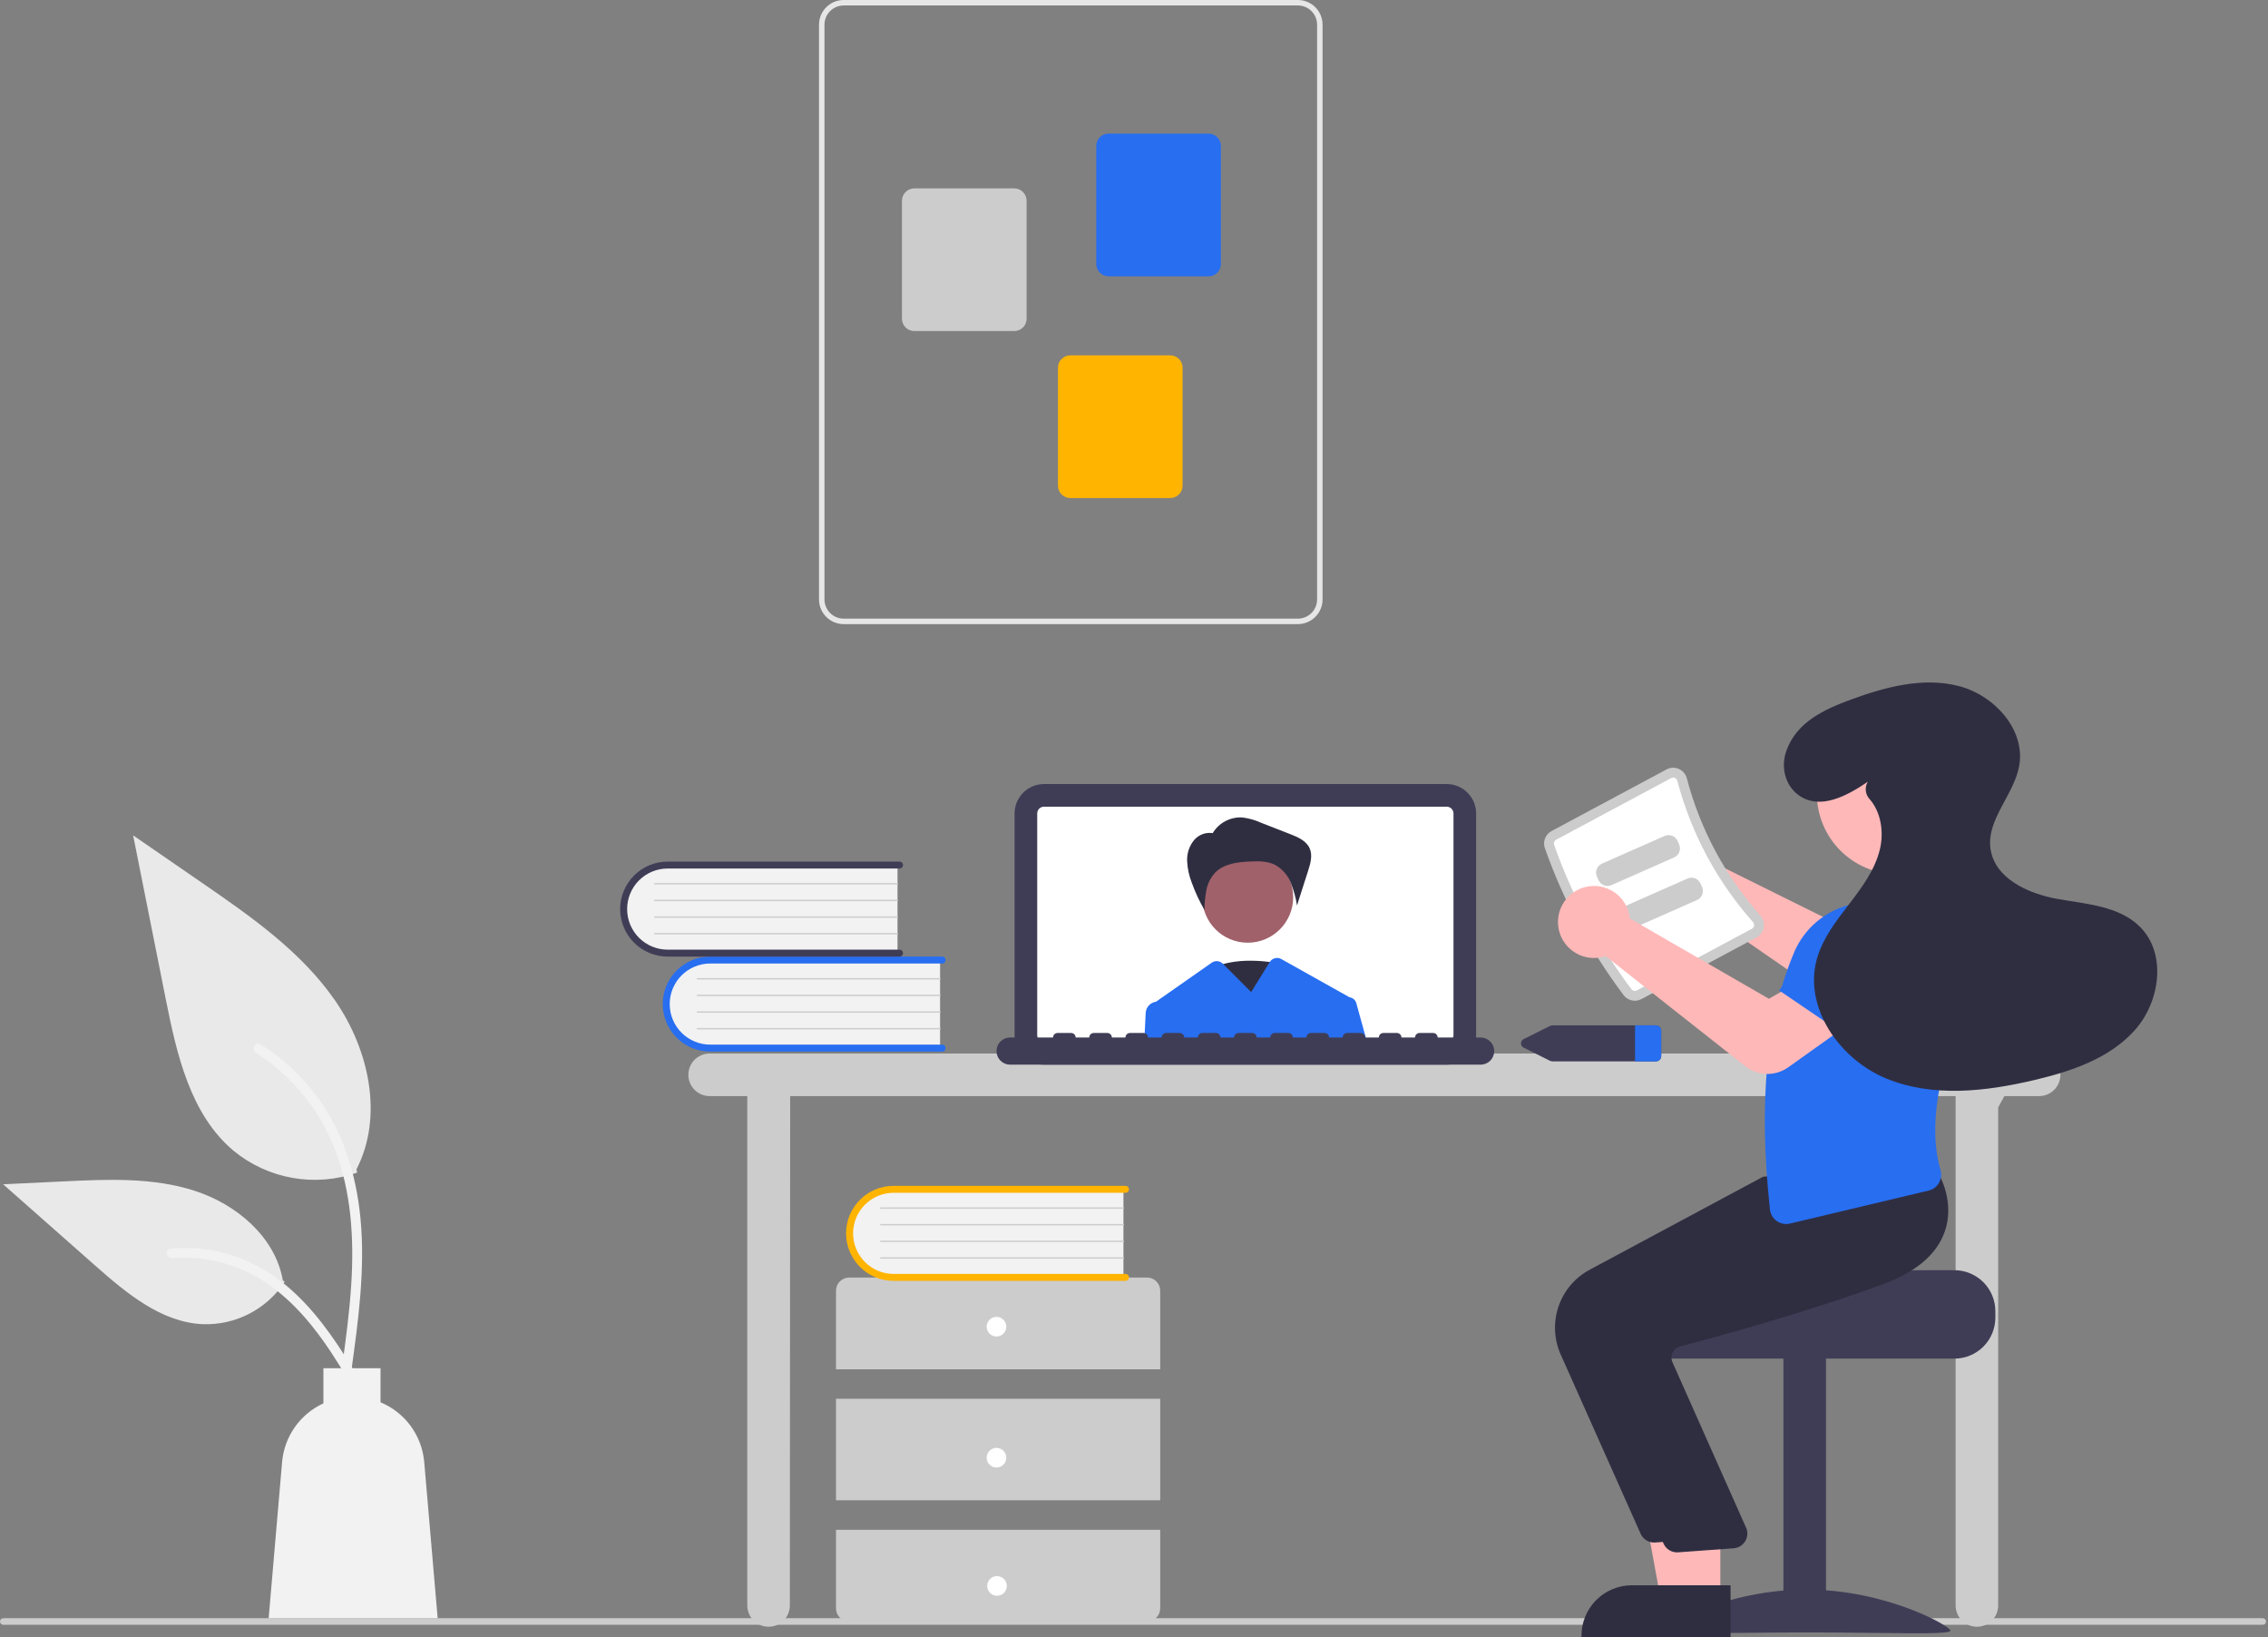 <svg width="230" height="166" viewBox="0 0 230 166" fill="none" xmlns="http://www.w3.org/2000/svg">
<rect x="0" y="0" width="230" height="166" fill="#808080" stroke="none"/>
<g clip-path="url(#clip0_41_1999)">
<path d="M229.469 164.727H0.332C0.244 164.727 0.16 164.692 0.097 164.63C0.035 164.567 0 164.483 0 164.395C0 164.307 0.035 164.222 0.097 164.16C0.16 164.098 0.244 164.063 0.332 164.063H229.469C229.557 164.063 229.641 164.098 229.703 164.16C229.766 164.222 229.801 164.307 229.801 164.395C229.801 164.483 229.766 164.567 229.703 164.63C229.641 164.692 229.557 164.727 229.469 164.727Z" fill="#CCCCCC"/>
<path d="M206.789 106.811H71.964C71.391 106.811 70.842 107.039 70.437 107.443C70.033 107.848 69.805 108.397 69.805 108.97C69.805 109.542 70.033 110.091 70.437 110.496C70.842 110.901 71.391 111.128 71.964 111.128H75.783V162.767C75.783 163.34 76.01 163.889 76.415 164.293C76.82 164.698 77.369 164.926 77.941 164.926C78.514 164.926 79.063 164.698 79.468 164.293C79.872 163.889 80.1 163.34 80.1 162.767L80.132 111.128H198.321V162.767C198.321 163.34 198.548 163.889 198.953 164.293C199.358 164.698 199.907 164.926 200.479 164.926C201.052 164.926 201.601 164.698 202.006 164.293C202.411 163.889 202.638 163.34 202.638 162.767V112.267L203.266 111.128H206.789C207.361 111.128 207.91 110.901 208.315 110.496C208.72 110.091 208.947 109.542 208.947 108.97C208.947 108.397 208.72 107.848 208.315 107.443C207.91 107.039 207.361 106.811 206.789 106.811Z" fill="#CCCCCC"/>
<path d="M146.712 107.941H105.872C105.081 107.94 104.323 107.625 103.764 107.066C103.205 106.507 102.89 105.749 102.889 104.958V82.473C102.89 81.682 103.205 80.924 103.764 80.365C104.323 79.806 105.081 79.491 105.872 79.49H146.712C147.503 79.491 148.261 79.806 148.82 80.365C149.379 80.924 149.694 81.682 149.695 82.473V104.958C149.694 105.749 149.379 106.507 148.82 107.066C148.261 107.625 147.503 107.94 146.712 107.941Z" fill="#3F3D56"/>
<path d="M146.712 81.786H105.872C105.69 81.787 105.515 81.859 105.386 81.988C105.257 82.117 105.185 82.291 105.185 82.474V104.959C105.185 105.141 105.257 105.316 105.386 105.444C105.515 105.573 105.69 105.646 105.872 105.646H146.712C146.894 105.646 147.068 105.573 147.197 105.444C147.326 105.316 147.398 105.141 147.399 104.959V82.474C147.398 82.291 147.326 82.117 147.197 81.988C147.068 81.859 146.894 81.787 146.712 81.786Z" fill="white"/>
<path d="M129.775 97.706C129.775 97.706 124.886 96.579 122.197 98.644C119.508 100.71 125.619 105.404 125.619 105.404L129.775 97.706Z" fill="#2F2E41"/>
<path d="M126.531 95.577C129.078 95.577 131.143 93.512 131.143 90.965C131.143 88.418 129.078 86.354 126.531 86.354C123.984 86.354 121.92 88.418 121.92 90.965C121.92 93.512 123.984 95.577 126.531 95.577Z" fill="#A0616A"/>
<path d="M122.965 84.492C123.273 83.97 123.719 83.543 124.253 83.258C124.788 82.974 125.391 82.842 125.996 82.879C126.629 82.958 127.246 83.131 127.828 83.392L130.842 84.568C131.622 84.872 132.477 85.245 132.815 86.011C133.13 86.722 132.895 87.543 132.658 88.282L131.53 91.8C131.405 91.004 131.191 90.225 130.891 89.477C130.586 88.724 130.035 88.096 129.328 87.695C128.545 87.294 127.622 87.302 126.743 87.344C125.498 87.404 124.145 87.562 123.26 88.441C122.79 88.939 122.472 89.561 122.342 90.234C122.214 90.903 122.149 91.582 122.149 92.263C121.639 91.386 121.209 90.464 120.865 89.508C120.581 88.797 120.42 88.043 120.387 87.279C120.357 86.507 120.613 85.752 121.106 85.158C121.356 84.867 121.682 84.652 122.048 84.537C122.413 84.422 122.804 84.412 123.175 84.506L122.965 84.492Z" fill="#2F2E41"/>
<path d="M137.543 101.704C137.499 101.549 137.411 101.409 137.289 101.303C137.166 101.198 137.016 101.13 136.855 101.11C136.845 101.103 136.833 101.096 136.822 101.09L129.937 97.232C129.741 97.122 129.509 97.092 129.291 97.148C129.073 97.204 128.885 97.342 128.766 97.534L126.883 100.582L124.047 97.746L124.002 97.701C123.856 97.555 123.664 97.466 123.459 97.448C123.254 97.43 123.049 97.485 122.881 97.603L117.223 101.565C117.213 101.565 117.203 101.568 117.193 101.568C116.922 101.613 116.675 101.75 116.492 101.954C116.309 102.159 116.201 102.42 116.186 102.694L116.04 105.646H138.635L137.543 101.704Z" fill="#276EF1"/>
<path d="M150.153 105.188H145.794C145.794 105.066 145.746 104.949 145.66 104.863C145.574 104.777 145.457 104.729 145.335 104.729H143.959C143.837 104.729 143.72 104.777 143.634 104.863C143.548 104.949 143.5 105.066 143.5 105.188H142.123C142.123 105.066 142.075 104.949 141.989 104.863C141.903 104.777 141.786 104.729 141.664 104.729H140.287C140.166 104.729 140.049 104.777 139.963 104.863C139.877 104.949 139.829 105.066 139.829 105.188H138.452C138.452 105.066 138.404 104.949 138.318 104.863C138.232 104.777 138.115 104.729 137.993 104.729H136.616C136.495 104.729 136.378 104.777 136.292 104.863C136.206 104.949 136.158 105.066 136.158 105.188H134.781C134.781 105.066 134.733 104.949 134.647 104.863C134.561 104.777 134.444 104.729 134.322 104.729H132.945C132.824 104.729 132.707 104.777 132.621 104.863C132.535 104.949 132.487 105.066 132.487 105.188H131.11C131.11 105.066 131.062 104.949 130.976 104.863C130.89 104.777 130.773 104.729 130.651 104.729H129.274C129.153 104.729 129.036 104.777 128.95 104.863C128.864 104.949 128.816 105.066 128.816 105.188H127.439C127.439 105.066 127.391 104.949 127.305 104.863C127.218 104.777 127.102 104.729 126.98 104.729H125.603C125.482 104.729 125.365 104.777 125.279 104.863C125.193 104.949 125.145 105.066 125.145 105.188H123.768C123.768 105.066 123.72 104.949 123.634 104.863C123.547 104.777 123.431 104.729 123.309 104.729H121.932C121.811 104.729 121.694 104.777 121.608 104.863C121.522 104.949 121.474 105.066 121.474 105.188H120.097C120.097 105.066 120.049 104.949 119.963 104.863C119.876 104.777 119.76 104.729 119.638 104.729H118.261C118.14 104.729 118.023 104.777 117.937 104.863C117.851 104.949 117.803 105.066 117.803 105.188H116.426C116.426 105.066 116.378 104.949 116.292 104.863C116.205 104.777 116.089 104.729 115.967 104.729H114.59C114.469 104.729 114.352 104.777 114.266 104.863C114.18 104.949 114.132 105.066 114.132 105.188H112.755C112.755 105.066 112.707 104.949 112.62 104.863C112.534 104.777 112.418 104.729 112.296 104.729H110.919C110.798 104.729 110.681 104.777 110.595 104.863C110.509 104.949 110.461 105.066 110.461 105.188H109.084C109.084 105.066 109.036 104.949 108.949 104.863C108.863 104.777 108.747 104.729 108.625 104.729H107.248C107.127 104.729 107.01 104.777 106.924 104.863C106.838 104.949 106.789 105.066 106.789 105.188H102.43C102.065 105.188 101.716 105.333 101.458 105.592C101.2 105.85 101.056 106.2 101.056 106.564C101.056 106.929 101.2 107.279 101.458 107.537C101.716 107.795 102.065 107.94 102.43 107.941H150.153C150.518 107.941 150.869 107.796 151.127 107.538C151.385 107.28 151.53 106.929 151.53 106.564C151.53 106.199 151.385 105.849 151.127 105.591C150.869 105.333 150.518 105.188 150.153 105.188Z" fill="#3F3D56"/>
<path d="M95.334 97.193V106.334H72.433C71.819 106.355 71.207 106.253 70.634 106.033C70.061 105.813 69.538 105.48 69.097 105.053C68.655 104.627 68.304 104.115 68.064 103.55C67.824 102.985 67.7 102.378 67.7 101.764C67.7 101.15 67.824 100.542 68.064 99.977C68.304 99.412 68.655 98.901 69.097 98.474C69.538 98.048 70.061 97.714 70.634 97.494C71.207 97.274 71.819 97.172 72.433 97.193H95.334Z" fill="#F2F2F2"/>
<path d="M95.896 106.264C95.896 106.357 95.859 106.446 95.793 106.512C95.727 106.578 95.638 106.615 95.545 106.615H72.025C70.747 106.615 69.522 106.108 68.619 105.204C67.716 104.301 67.208 103.076 67.208 101.799C67.208 100.521 67.716 99.296 68.619 98.393C69.522 97.49 70.747 96.982 72.025 96.982H95.545C95.638 96.982 95.727 97.019 95.793 97.085C95.859 97.151 95.896 97.24 95.896 97.334C95.896 97.427 95.859 97.516 95.793 97.582C95.727 97.648 95.638 97.685 95.545 97.685H72.025C70.934 97.686 69.889 98.12 69.119 98.891C68.348 99.663 67.915 100.708 67.915 101.799C67.915 102.889 68.348 103.935 69.119 104.706C69.889 105.477 70.934 105.911 72.025 105.912H95.545C95.638 105.912 95.727 105.949 95.793 106.015C95.859 106.081 95.896 106.17 95.896 106.264Z" fill="#276EF1"/>
<path d="M95.334 99.302H70.724C70.715 99.303 70.705 99.301 70.697 99.297C70.688 99.294 70.68 99.289 70.674 99.282C70.667 99.275 70.662 99.268 70.659 99.259C70.655 99.251 70.653 99.242 70.653 99.232C70.653 99.223 70.655 99.214 70.659 99.205C70.662 99.197 70.667 99.189 70.674 99.182C70.68 99.176 70.688 99.171 70.697 99.167C70.705 99.164 70.715 99.162 70.724 99.162H95.334C95.352 99.162 95.37 99.169 95.383 99.183C95.396 99.196 95.403 99.214 95.403 99.232C95.403 99.251 95.396 99.269 95.383 99.282C95.37 99.295 95.352 99.302 95.334 99.302Z" fill="#CCCCCC"/>
<path d="M95.334 100.99H70.724C70.715 100.99 70.705 100.988 70.697 100.985C70.688 100.981 70.68 100.976 70.674 100.97C70.667 100.963 70.662 100.955 70.659 100.947C70.655 100.938 70.653 100.929 70.653 100.92C70.653 100.91 70.655 100.901 70.659 100.893C70.662 100.884 70.667 100.876 70.674 100.87C70.68 100.863 70.688 100.858 70.697 100.855C70.705 100.851 70.715 100.849 70.724 100.849H95.334C95.352 100.849 95.37 100.857 95.383 100.87C95.396 100.883 95.403 100.901 95.403 100.92C95.403 100.938 95.396 100.956 95.383 100.969C95.37 100.982 95.352 100.99 95.334 100.99Z" fill="#CCCCCC"/>
<path d="M95.334 102.678H70.724C70.715 102.678 70.705 102.676 70.697 102.673C70.688 102.669 70.68 102.664 70.674 102.657C70.667 102.651 70.662 102.643 70.659 102.634C70.655 102.626 70.653 102.617 70.653 102.607C70.653 102.598 70.655 102.589 70.659 102.58C70.662 102.572 70.667 102.564 70.674 102.558C70.68 102.551 70.688 102.546 70.697 102.542C70.705 102.539 70.715 102.537 70.724 102.537H95.334C95.352 102.537 95.37 102.545 95.383 102.558C95.396 102.571 95.403 102.589 95.403 102.607C95.403 102.626 95.396 102.644 95.383 102.657C95.37 102.67 95.352 102.678 95.334 102.678Z" fill="#CCCCCC"/>
<path d="M95.334 104.365H70.724C70.715 104.365 70.705 104.364 70.697 104.36C70.688 104.357 70.68 104.351 70.674 104.345C70.667 104.338 70.662 104.331 70.659 104.322C70.655 104.313 70.653 104.304 70.653 104.295C70.653 104.286 70.655 104.276 70.659 104.268C70.662 104.259 70.667 104.252 70.674 104.245C70.68 104.239 70.688 104.233 70.697 104.23C70.705 104.226 70.715 104.225 70.724 104.225H95.334C95.352 104.225 95.37 104.232 95.383 104.245C95.396 104.259 95.403 104.276 95.403 104.295C95.403 104.313 95.396 104.331 95.383 104.344C95.37 104.358 95.352 104.365 95.334 104.365Z" fill="#CCCCCC"/>
<path d="M91.017 87.563V96.704H68.115C67.502 96.725 66.89 96.623 66.317 96.403C65.744 96.182 65.221 95.849 64.779 95.423C64.338 94.996 63.987 94.485 63.747 93.92C63.507 93.355 63.383 92.747 63.383 92.133C63.383 91.519 63.507 90.912 63.747 90.347C63.987 89.781 64.338 89.27 64.779 88.844C65.221 88.417 65.744 88.084 66.317 87.864C66.89 87.644 67.502 87.541 68.115 87.563H91.017Z" fill="#F2F2F2"/>
<path d="M91.579 96.633C91.579 96.727 91.542 96.816 91.476 96.882C91.41 96.948 91.321 96.985 91.228 96.985H67.708C67.075 96.985 66.449 96.86 65.864 96.618C65.28 96.376 64.749 96.021 64.302 95.574C63.855 95.127 63.5 94.596 63.258 94.011C63.016 93.427 62.891 92.801 62.891 92.168C62.891 91.536 63.016 90.909 63.258 90.325C63.5 89.741 63.855 89.21 64.302 88.763C64.749 88.315 65.28 87.96 65.864 87.718C66.449 87.476 67.075 87.352 67.708 87.352H91.228C91.321 87.352 91.41 87.389 91.476 87.455C91.542 87.521 91.579 87.61 91.579 87.703C91.579 87.797 91.542 87.886 91.476 87.952C91.41 88.018 91.321 88.055 91.228 88.055H67.708C66.617 88.056 65.572 88.49 64.801 89.261C64.031 90.032 63.598 91.078 63.598 92.168C63.598 93.259 64.031 94.304 64.801 95.076C65.572 95.847 66.617 96.281 67.708 96.282H91.228C91.321 96.282 91.41 96.319 91.476 96.385C91.542 96.451 91.579 96.54 91.579 96.633Z" fill="#3F3D56"/>
<path d="M91.017 89.672H66.407C66.397 89.672 66.388 89.67 66.38 89.667C66.371 89.663 66.363 89.658 66.357 89.652C66.35 89.645 66.345 89.637 66.341 89.629C66.338 89.62 66.336 89.611 66.336 89.602C66.336 89.593 66.338 89.583 66.341 89.575C66.345 89.566 66.35 89.558 66.357 89.552C66.363 89.545 66.371 89.54 66.38 89.537C66.388 89.533 66.397 89.531 66.407 89.531H91.017C91.035 89.532 91.053 89.539 91.066 89.552C91.079 89.565 91.086 89.583 91.086 89.602C91.086 89.62 91.079 89.638 91.066 89.651C91.053 89.665 91.035 89.672 91.017 89.672Z" fill="#CCCCCC"/>
<path d="M91.017 91.36H66.407C66.397 91.36 66.388 91.358 66.38 91.354C66.371 91.351 66.363 91.346 66.357 91.339C66.35 91.333 66.345 91.325 66.341 91.316C66.338 91.308 66.336 91.299 66.336 91.289C66.336 91.28 66.338 91.271 66.341 91.262C66.345 91.254 66.35 91.246 66.357 91.239C66.363 91.233 66.371 91.228 66.38 91.224C66.388 91.221 66.397 91.219 66.407 91.219H91.017C91.035 91.219 91.053 91.227 91.066 91.24C91.079 91.253 91.086 91.271 91.086 91.289C91.086 91.308 91.079 91.326 91.066 91.339C91.053 91.352 91.035 91.359 91.017 91.36Z" fill="#CCCCCC"/>
<path d="M91.017 93.047H66.407C66.397 93.047 66.388 93.046 66.38 93.042C66.371 93.039 66.363 93.034 66.357 93.027C66.35 93.02 66.345 93.013 66.341 93.004C66.338 92.996 66.336 92.986 66.336 92.977C66.336 92.968 66.338 92.959 66.341 92.95C66.345 92.942 66.35 92.934 66.357 92.927C66.363 92.921 66.371 92.915 66.38 92.912C66.388 92.908 66.397 92.907 66.407 92.907H91.017C91.035 92.907 91.053 92.914 91.066 92.927C91.079 92.941 91.086 92.959 91.086 92.977C91.086 92.996 91.079 93.013 91.066 93.027C91.053 93.04 91.035 93.047 91.017 93.047Z" fill="#CCCCCC"/>
<path d="M91.017 94.735H66.407C66.397 94.735 66.388 94.733 66.38 94.73C66.371 94.726 66.363 94.721 66.357 94.714C66.35 94.708 66.345 94.7 66.341 94.692C66.338 94.683 66.336 94.674 66.336 94.665C66.336 94.655 66.338 94.646 66.341 94.638C66.345 94.629 66.35 94.621 66.357 94.615C66.363 94.608 66.371 94.603 66.38 94.599C66.388 94.596 66.397 94.594 66.407 94.594H91.017C91.035 94.594 91.053 94.602 91.066 94.615C91.079 94.628 91.086 94.646 91.086 94.665C91.086 94.683 91.079 94.701 91.066 94.714C91.053 94.727 91.035 94.735 91.017 94.735Z" fill="#CCCCCC"/>
<path d="M117.658 138.825V130.855C117.658 130.502 117.518 130.165 117.269 129.915C117.019 129.666 116.682 129.526 116.329 129.526H86.11C85.757 129.526 85.42 129.666 85.171 129.915C84.921 130.165 84.781 130.502 84.781 130.855V138.825H117.658Z" fill="#CCCCCC"/>
<path d="M117.658 141.813H84.781V152.108H117.658V141.813Z" fill="#CCCCCC"/>
<path d="M84.781 155.097V163.067C84.781 163.419 84.921 163.757 85.171 164.006C85.42 164.255 85.757 164.395 86.11 164.395H116.329C116.682 164.395 117.019 164.255 117.269 164.006C117.518 163.757 117.658 163.419 117.658 163.067V155.097H84.781Z" fill="#CCCCCC"/>
<path d="M101.054 135.504C101.604 135.504 102.05 135.058 102.05 134.507C102.05 133.957 101.604 133.511 101.054 133.511C100.503 133.511 100.057 133.957 100.057 134.507C100.057 135.058 100.503 135.504 101.054 135.504Z" fill="white"/>
<path d="M101.054 148.787C101.604 148.787 102.05 148.341 102.05 147.791C102.05 147.24 101.604 146.794 101.054 146.794C100.503 146.794 100.057 147.24 100.057 147.791C100.057 148.341 100.503 148.787 101.054 148.787Z" fill="white"/>
<path d="M101.107 161.789C101.657 161.789 102.103 161.343 102.103 160.793C102.103 160.242 101.657 159.796 101.107 159.796C100.557 159.796 100.111 160.242 100.111 160.793C100.111 161.343 100.557 161.789 101.107 161.789Z" fill="white"/>
<path d="M113.93 120.439V129.58H91.029C90.416 129.601 89.804 129.499 89.231 129.278C88.658 129.058 88.135 128.725 87.693 128.299C87.252 127.872 86.9 127.361 86.661 126.796C86.421 126.231 86.297 125.623 86.297 125.009C86.297 124.395 86.421 123.788 86.661 123.222C86.9 122.657 87.252 122.146 87.693 121.72C88.135 121.293 88.658 120.96 89.231 120.74C89.804 120.52 90.416 120.417 91.029 120.439H113.93Z" fill="#F2F2F2"/>
<path d="M114.493 129.509C114.493 129.603 114.456 129.692 114.39 129.758C114.324 129.824 114.234 129.861 114.141 129.861H90.621C89.988 129.862 89.362 129.737 88.777 129.496C88.192 129.254 87.661 128.899 87.213 128.452C86.765 128.004 86.41 127.473 86.168 126.889C85.925 126.304 85.801 125.677 85.801 125.045C85.801 124.412 85.925 123.785 86.168 123.2C86.41 122.616 86.765 122.085 87.213 121.637C87.661 121.19 88.192 120.835 88.777 120.594C89.362 120.352 89.988 120.228 90.621 120.228H114.141C114.234 120.228 114.324 120.265 114.39 120.331C114.456 120.397 114.493 120.486 114.493 120.58C114.493 120.673 114.456 120.762 114.39 120.828C114.324 120.894 114.234 120.931 114.141 120.931H90.621C89.531 120.932 88.486 121.366 87.715 122.137C86.945 122.909 86.512 123.954 86.512 125.045C86.512 126.135 86.945 127.18 87.715 127.952C88.486 128.723 89.531 129.157 90.621 129.158H114.141C114.234 129.158 114.324 129.195 114.39 129.261C114.456 129.327 114.493 129.416 114.493 129.509Z" fill="#FFB400"/>
<path d="M113.93 122.548H89.321C89.311 122.548 89.302 122.547 89.293 122.543C89.285 122.54 89.277 122.534 89.27 122.528C89.264 122.521 89.259 122.514 89.255 122.505C89.252 122.496 89.25 122.487 89.25 122.478C89.25 122.469 89.252 122.46 89.255 122.451C89.259 122.442 89.264 122.435 89.27 122.428C89.277 122.422 89.285 122.416 89.293 122.413C89.302 122.409 89.311 122.408 89.321 122.408H113.93C113.949 122.408 113.967 122.415 113.98 122.428C113.993 122.442 114 122.459 114 122.478C114 122.497 113.993 122.514 113.98 122.528C113.967 122.541 113.949 122.548 113.93 122.548Z" fill="#CCCCCC"/>
<path d="M113.93 124.236H89.321C89.311 124.236 89.302 124.234 89.293 124.231C89.285 124.227 89.277 124.222 89.27 124.215C89.264 124.209 89.259 124.201 89.255 124.193C89.252 124.184 89.25 124.175 89.25 124.166C89.25 124.156 89.252 124.147 89.255 124.139C89.259 124.13 89.264 124.122 89.27 124.116C89.277 124.109 89.285 124.104 89.293 124.1C89.302 124.097 89.311 124.095 89.321 124.095H113.93C113.949 124.095 113.967 124.103 113.98 124.116C113.993 124.129 114 124.147 114 124.166C114 124.184 113.993 124.202 113.98 124.215C113.967 124.228 113.949 124.236 113.93 124.236Z" fill="#CCCCCC"/>
<path d="M113.93 125.923H89.321C89.311 125.923 89.302 125.922 89.293 125.918C89.285 125.915 89.277 125.909 89.27 125.903C89.264 125.896 89.259 125.889 89.255 125.88C89.252 125.871 89.25 125.862 89.25 125.853C89.25 125.844 89.252 125.835 89.255 125.826C89.259 125.817 89.264 125.81 89.27 125.803C89.277 125.797 89.285 125.791 89.293 125.788C89.302 125.784 89.311 125.783 89.321 125.783H113.93C113.949 125.783 113.967 125.79 113.98 125.803C113.993 125.817 114 125.834 114 125.853C114 125.872 113.993 125.889 113.98 125.903C113.967 125.916 113.949 125.923 113.93 125.923Z" fill="#CCCCCC"/>
<path d="M113.93 127.611H89.321C89.311 127.611 89.302 127.609 89.293 127.606C89.285 127.602 89.277 127.597 89.27 127.59C89.264 127.584 89.259 127.576 89.255 127.568C89.252 127.559 89.25 127.55 89.25 127.541C89.25 127.531 89.252 127.522 89.255 127.514C89.259 127.505 89.264 127.497 89.27 127.491C89.277 127.484 89.285 127.479 89.293 127.475C89.302 127.472 89.311 127.47 89.321 127.47H113.93C113.949 127.47 113.967 127.478 113.98 127.491C113.993 127.504 114 127.522 114 127.541C114 127.559 113.993 127.577 113.98 127.59C113.967 127.603 113.949 127.611 113.93 127.611Z" fill="#CCCCCC"/>
<path d="M83.057 60.778V2.498C83.058 1.836 83.321 1.201 83.79 0.732C84.258 0.264 84.893 0.001 85.555 0H131.624C132.286 0.001 132.921 0.264 133.389 0.732C133.858 1.201 134.121 1.836 134.122 2.498V60.778C134.121 61.44 133.858 62.075 133.389 62.543C132.921 63.012 132.286 63.275 131.624 63.276H85.555C84.893 63.275 84.258 63.012 83.79 62.543C83.321 62.075 83.058 61.44 83.057 60.778ZM85.555 0.555C85.04 0.556 84.546 0.76 84.182 1.125C83.818 1.489 83.613 1.983 83.612 2.498V60.778C83.613 61.293 83.818 61.787 84.182 62.151C84.546 62.515 85.04 62.72 85.555 62.721H131.624C132.139 62.72 132.633 62.515 132.997 62.151C133.361 61.787 133.566 61.293 133.567 60.778V2.498C133.566 1.983 133.361 1.489 132.997 1.125C132.633 0.76 132.139 0.556 131.624 0.555H85.555Z" fill="#E6E6E6"/>
<path d="M111.173 26.765V14.798C111.173 14.467 111.305 14.15 111.539 13.915C111.773 13.681 112.091 13.55 112.422 13.549H122.562C122.894 13.55 123.211 13.681 123.445 13.915C123.679 14.15 123.811 14.467 123.811 14.798V26.765C123.811 27.096 123.679 27.413 123.445 27.648C123.211 27.882 122.894 28.014 122.562 28.014H112.422C112.091 28.014 111.773 27.882 111.539 27.648C111.305 27.413 111.173 27.096 111.173 26.765Z" fill="#276EF1"/>
<path d="M91.469 32.316V20.349C91.469 20.018 91.601 19.7 91.835 19.466C92.069 19.232 92.386 19.1 92.717 19.1H102.858C103.189 19.1 103.507 19.232 103.741 19.466C103.975 19.7 104.107 20.018 104.107 20.349V32.316C104.107 32.647 103.975 32.964 103.741 33.198C103.507 33.432 103.189 33.564 102.858 33.564H92.717C92.386 33.564 92.069 33.432 91.835 33.198C91.601 32.964 91.469 32.647 91.469 32.316Z" fill="#CCCCCC"/>
<path d="M107.288 49.245V37.278C107.288 36.947 107.42 36.629 107.654 36.395C107.888 36.161 108.205 36.029 108.536 36.029H118.677C119.008 36.029 119.326 36.161 119.56 36.395C119.794 36.629 119.926 36.947 119.926 37.278V49.245C119.926 49.576 119.794 49.893 119.56 50.127C119.326 50.361 119.008 50.493 118.677 50.494H108.536C108.205 50.493 107.888 50.361 107.654 50.127C107.42 49.893 107.288 49.576 107.288 49.245Z" fill="#FFB400"/>
<path d="M167.888 103.956H157.454C157.355 103.956 157.258 103.979 157.169 104.022L154.535 105.341C154.449 105.378 154.375 105.439 154.323 105.518C154.271 105.596 154.243 105.688 154.243 105.782C154.243 105.877 154.271 105.969 154.323 106.047C154.375 106.126 154.449 106.187 154.535 106.224L157.169 107.542C157.258 107.586 157.355 107.609 157.454 107.609H167.888C168.032 107.617 168.173 107.569 168.282 107.473C168.39 107.378 168.456 107.244 168.466 107.101V104.464C168.456 104.32 168.39 104.187 168.282 104.091C168.173 103.996 168.032 103.948 167.888 103.956Z" fill="#3F3D56"/>
<path d="M168.466 104.464V107.101C168.456 107.244 168.39 107.378 168.282 107.473C168.173 107.569 168.032 107.617 167.888 107.609H165.81V103.956H167.888C168.032 103.948 168.173 103.996 168.282 104.091C168.39 104.187 168.456 104.32 168.466 104.464Z" fill="#276EF1"/>
<path d="M167.81 84.23C168.282 84.026 168.793 83.924 169.307 83.931C169.822 83.939 170.329 84.054 170.796 84.271C171.263 84.488 171.679 84.801 172.016 85.189C172.354 85.578 172.605 86.034 172.755 86.526C172.801 86.683 172.837 86.842 172.861 87.003L187.452 94.238L190.829 92.001L195.03 96.838L189.874 101.025C189.254 101.525 188.49 101.811 187.694 101.842C186.898 101.872 186.114 101.646 185.457 101.195L170.653 90.958C170.543 91.005 170.431 91.046 170.316 91.081C169.823 91.23 169.305 91.273 168.794 91.208C168.283 91.142 167.792 90.97 167.353 90.701C166.914 90.433 166.536 90.075 166.245 89.65C165.954 89.226 165.756 88.744 165.663 88.238C165.636 88.091 165.618 87.942 165.61 87.793C165.568 87.046 165.757 86.303 166.151 85.666C166.544 85.029 167.123 84.528 167.81 84.23Z" fill="#FFB8B8"/>
<path d="M198.2 128.779H182.257C182.257 129.237 165.825 129.609 165.825 129.609C165.568 129.803 165.332 130.026 165.125 130.273C164.501 131.017 164.16 131.958 164.162 132.93V133.594C164.162 134.695 164.599 135.75 165.378 136.529C166.156 137.307 167.212 137.744 168.313 137.745H198.2C199.301 137.744 200.356 137.306 201.134 136.528C201.912 135.75 202.35 134.694 202.351 133.594V132.93C202.35 131.829 201.912 130.774 201.134 129.996C200.355 129.218 199.3 128.78 198.2 128.779Z" fill="#3F3D56"/>
<path d="M180.857 165.475H185.175V137.58H180.857V165.475Z" fill="#3F3D56"/>
<path d="M168.571 165.323C168.571 165.79 175.112 165.504 183.182 165.504C191.252 165.504 197.794 165.79 197.794 165.323C197.794 164.857 191.252 161.158 183.182 161.158C175.112 161.158 168.571 164.857 168.571 165.323Z" fill="#3F3D56"/>
<path d="M172.468 162.054L168.397 162.053L166.46 151.494L172.468 151.494L172.468 162.054Z" fill="#FFB8B8"/>
<path d="M173.506 166L160.379 165.999V165.833C160.379 165.162 160.511 164.498 160.768 163.878C161.024 163.258 161.401 162.695 161.875 162.22C162.35 161.746 162.913 161.37 163.533 161.113C164.153 160.856 164.817 160.724 165.488 160.724H165.489L173.506 160.724L173.506 166Z" fill="#2F2E41"/>
<path d="M166.379 155.506L158.262 137.305C157.585 135.771 157.51 134.038 158.052 132.451C158.595 130.864 159.716 129.54 161.191 128.743L178.795 119.302L186.829 118.619L194.239 117.945L194.293 118.036C194.361 118.151 195.954 120.903 194.877 123.921C194.06 126.21 191.935 127.998 188.561 129.235C180.686 132.122 171.589 134.59 168.043 135.517C167.887 135.557 167.74 135.63 167.614 135.731C167.487 135.831 167.383 135.958 167.309 136.102C167.235 136.244 167.19 136.399 167.179 136.559C167.168 136.719 167.19 136.88 167.244 137.031L174.784 153.972C174.863 154.187 174.891 154.417 174.867 154.644C174.843 154.872 174.767 155.091 174.645 155.284C174.522 155.478 174.357 155.641 174.162 155.76C173.967 155.88 173.747 155.953 173.519 155.974L167.885 156.384C167.837 156.389 167.79 156.391 167.742 156.391C167.454 156.391 167.171 156.307 166.929 156.15C166.687 155.993 166.496 155.769 166.379 155.506Z" fill="#2F2E41"/>
<path d="M174.46 162.054L170.389 162.053L168.452 151.494L174.461 151.494L174.46 162.054Z" fill="#FFB8B8"/>
<path d="M175.498 166L162.371 165.999V165.833C162.371 165.162 162.503 164.498 162.76 163.878C163.017 163.258 163.393 162.695 163.868 162.22C164.342 161.746 164.905 161.37 165.525 161.113C166.145 160.856 166.81 160.724 167.481 160.724H167.481L175.499 160.724L175.498 166Z" fill="#2F2E41"/>
<path d="M168.703 156.502L160.587 138.301C159.909 136.767 159.834 135.034 160.377 133.448C160.92 131.861 162.04 130.537 163.515 129.739L181.12 120.299L189.154 119.615L196.564 118.942L196.617 119.032C196.686 119.148 198.279 121.9 197.202 124.917C196.385 127.206 194.26 128.994 190.886 130.231C183.011 133.119 173.914 135.587 170.368 136.513C170.211 136.554 170.065 136.626 169.938 136.727C169.812 136.828 169.708 136.954 169.634 137.098C169.559 137.24 169.515 137.396 169.504 137.556C169.493 137.716 169.515 137.876 169.569 138.027L177.109 154.968C177.188 155.183 177.216 155.413 177.192 155.641C177.168 155.868 177.091 156.087 176.969 156.281C176.847 156.474 176.682 156.637 176.487 156.757C176.292 156.876 176.072 156.949 175.844 156.971L170.21 157.381C170.162 157.385 170.114 157.388 170.067 157.388C169.778 157.388 169.496 157.304 169.254 157.147C169.012 156.989 168.821 156.766 168.703 156.502Z" fill="#2F2E41"/>
<path d="M164.658 100.901C161.247 96.364 158.551 91.332 156.663 85.98C156.553 85.66 156.561 85.311 156.685 84.996C156.808 84.681 157.039 84.421 157.337 84.26L169.008 78.007C169.197 77.904 169.407 77.847 169.621 77.838C169.836 77.83 170.049 77.87 170.246 77.956C170.446 78.043 170.623 78.175 170.765 78.341C170.907 78.507 171.009 78.703 171.063 78.914C172.421 84.072 174.975 88.837 178.517 92.825C178.663 92.987 178.769 93.181 178.829 93.391C178.889 93.601 178.9 93.821 178.862 94.036C178.825 94.247 178.74 94.448 178.614 94.621C178.488 94.795 178.324 94.938 178.135 95.038L166.463 101.292C166.165 101.451 165.82 101.499 165.489 101.428C165.158 101.356 164.864 101.169 164.658 100.901Z" fill="#CCCCCC"/>
<path d="M165.454 100.303C165.517 100.381 165.605 100.435 165.703 100.455C165.802 100.476 165.904 100.461 165.993 100.414L177.664 94.16C177.721 94.131 177.77 94.088 177.807 94.037C177.845 93.985 177.87 93.925 177.881 93.862C177.893 93.796 177.889 93.727 177.871 93.662C177.852 93.597 177.818 93.538 177.773 93.488C174.126 89.382 171.498 84.477 170.099 79.167C170.083 79.101 170.052 79.04 170.008 78.989C169.965 78.937 169.91 78.896 169.848 78.87C169.789 78.843 169.725 78.831 169.661 78.834C169.598 78.837 169.535 78.854 169.479 78.885L157.808 85.138C157.72 85.186 157.651 85.263 157.613 85.356C157.575 85.45 157.572 85.553 157.602 85.649C159.457 90.906 162.105 95.847 165.454 100.303Z" fill="white"/>
<path d="M203.431 99.233L194.29 102.706L192.059 96.507C191.763 95.684 191.767 94.783 192.071 93.963C192.375 93.142 192.959 92.456 193.72 92.025C194.49 91.588 195.39 91.442 196.259 91.611C197.128 91.781 197.907 92.255 198.456 92.949L203.431 99.233Z" fill="#276EF1"/>
<path d="M180.182 123.794C179.99 123.658 179.828 123.482 179.709 123.279C179.59 123.076 179.515 122.85 179.49 122.615C178.319 111.687 179.135 103.134 181.983 96.469C182.484 95.319 183.24 94.298 184.193 93.483C185.146 92.667 186.271 92.078 187.484 91.76L194.873 91.387L194.911 91.406C196.578 92.222 197.938 93.555 198.789 95.205C199.639 96.855 199.935 98.736 199.633 100.567C197.257 106.831 195.267 113.353 196.784 118.615C196.848 118.835 196.866 119.065 196.839 119.292C196.811 119.52 196.738 119.739 196.624 119.938C196.513 120.129 196.364 120.296 196.186 120.428C196.008 120.56 195.805 120.654 195.589 120.704L181.516 124.052C181.288 124.106 181.051 124.111 180.821 124.067C180.591 124.022 180.373 123.929 180.182 123.794Z" fill="#276EF1"/>
<path d="M192.407 88.627C196.912 88.627 200.563 84.976 200.563 80.471C200.563 75.967 196.912 72.315 192.407 72.315C187.902 72.315 184.251 75.967 184.251 80.471C184.251 84.976 187.902 88.627 192.407 88.627Z" fill="#FFB8B8"/>
<path d="M169.775 86.931L163.418 89.737C163.176 89.844 162.902 89.85 162.656 89.754C162.41 89.659 162.211 89.47 162.104 89.228L161.947 88.872C161.841 88.63 161.834 88.356 161.93 88.11C162.025 87.864 162.215 87.665 162.456 87.558L168.813 84.752C169.054 84.646 169.329 84.64 169.575 84.735C169.821 84.831 170.019 85.02 170.126 85.261L170.284 85.618C170.39 85.859 170.396 86.133 170.301 86.38C170.205 86.626 170.016 86.824 169.775 86.931Z" fill="#CCCCCC"/>
<path d="M172.099 91.248L165.743 94.054C165.501 94.161 165.227 94.167 164.981 94.071C164.734 93.976 164.536 93.787 164.429 93.545L164.272 93.189C164.165 92.947 164.159 92.673 164.255 92.427C164.35 92.181 164.539 91.982 164.781 91.875L171.137 89.069C171.379 88.963 171.653 88.957 171.9 89.052C172.146 89.148 172.344 89.337 172.451 89.578L172.608 89.935C172.715 90.176 172.721 90.45 172.625 90.697C172.53 90.943 172.341 91.141 172.099 91.248Z" fill="#CCCCCC"/>
<path d="M177.001 108.11L162.83 96.93C162.717 96.97 162.602 97.004 162.486 97.032C161.986 97.149 161.466 97.159 160.962 97.063C160.457 96.966 159.979 96.764 159.558 96.47C159.133 96.176 158.777 95.795 158.512 95.352C158.247 94.909 158.08 94.415 158.021 93.902C157.926 93.082 158.111 92.255 158.545 91.553C158.98 90.852 159.639 90.317 160.415 90.037C160.9 89.864 161.415 89.794 161.929 89.834C162.442 89.873 162.941 90.02 163.393 90.266C163.846 90.512 164.241 90.85 164.553 91.259C164.866 91.668 165.088 92.139 165.206 92.64C165.242 92.799 165.268 92.96 165.282 93.122L179.389 101.261L182.9 99.24L186.789 104.331L181.338 108.216C180.7 108.667 179.933 108.9 179.152 108.881C178.371 108.862 177.617 108.592 177.001 108.11Z" fill="#FFB8B8"/>
<path d="M188.518 105.917L180.432 100.418L184.232 95.036C184.737 94.322 185.478 93.808 186.324 93.587C187.171 93.366 188.068 93.451 188.858 93.827C189.657 94.208 190.293 94.862 190.652 95.671C191.011 96.48 191.069 97.391 190.815 98.238L188.518 105.917Z" fill="#276EF1"/>
<path d="M189.417 79.256C187.32 80.691 184.568 82.166 182.427 80.638C181.021 79.635 180.578 77.777 181.148 76.147C182.173 73.215 184.99 71.924 187.684 70.935C191.185 69.649 194.998 68.626 198.613 69.547C202.228 70.468 205.422 73.968 204.77 77.64C204.245 80.594 201.459 83.052 201.854 86.025C202.252 89.018 205.618 90.593 208.589 91.128C211.561 91.663 214.886 91.835 217.021 93.969C219.745 96.692 219.065 101.558 216.502 104.433C213.939 107.308 210.07 108.611 206.322 109.497C201.356 110.67 195.985 111.287 191.268 109.339C186.552 107.391 182.881 102.148 184.248 97.232C184.825 95.155 186.184 93.4 187.498 91.691C188.812 89.982 190.143 88.195 190.644 86.099C191.062 84.352 190.752 82.324 189.594 81.013C189.383 80.784 189.251 80.494 189.215 80.184C189.18 79.875 189.243 79.562 189.397 79.291L189.417 79.256Z" fill="#2F2E41"/>
<path d="M36.221 118.885C34.119 119.624 31.863 119.809 29.669 119.422C27.475 119.036 25.417 118.091 23.694 116.678C19.307 112.996 17.931 106.929 16.812 101.311C15.709 95.773 14.605 90.234 13.502 84.695L20.433 89.468C25.417 92.9 30.514 96.442 33.965 101.413C37.416 106.384 38.923 113.171 36.15 118.55" fill="#E9E9E9"/>
<path d="M35.628 139.002C36.33 133.892 37.051 128.716 36.559 123.552C36.122 118.965 34.723 114.485 31.874 110.812C30.362 108.866 28.522 107.198 26.436 105.884C25.893 105.541 25.392 106.403 25.934 106.745C29.542 109.025 32.332 112.392 33.903 116.361C35.638 120.774 35.917 125.585 35.618 130.273C35.437 133.108 35.054 135.924 34.668 138.737C34.637 138.864 34.656 138.998 34.721 139.112C34.785 139.226 34.891 139.311 35.016 139.35C35.143 139.384 35.279 139.367 35.394 139.302C35.508 139.237 35.593 139.129 35.628 139.002Z" fill="#F2F2F2"/>
<path d="M28.872 129.96C27.97 131.33 26.731 132.444 25.274 133.197C23.817 133.949 22.19 134.313 20.551 134.254C16.34 134.054 12.828 131.114 9.667 128.324L0.318 120.069L6.506 119.773C10.956 119.56 15.52 119.361 19.758 120.734C23.997 122.106 27.905 125.408 28.68 129.795" fill="#E9E9E9"/>
<path d="M37.611 141.939C34.234 135.965 30.318 129.325 23.32 127.203C21.374 126.614 19.334 126.404 17.309 126.582C16.671 126.637 16.83 127.621 17.467 127.566C20.861 127.284 24.249 128.18 27.06 130.104C29.764 131.945 31.87 134.504 33.653 137.219C34.745 138.881 35.723 140.614 36.701 142.345C37.013 142.898 37.927 142.499 37.611 141.939Z" fill="#F2F2F2"/>
<path d="M43.021 148.228C42.907 146.91 42.434 145.648 41.653 144.58C40.872 143.512 39.812 142.679 38.59 142.172V138.718H32.797V142.281C31.635 142.813 30.636 143.644 29.899 144.689C29.163 145.733 28.718 146.955 28.608 148.228L27.245 164.063H44.383L43.021 148.228Z" fill="#F2F2F2"/>
</g>
<defs>
<clipPath id="clip0_41_1999">
<rect width="229.801" height="166" fill="white"/>
</clipPath>
</defs>
</svg>
